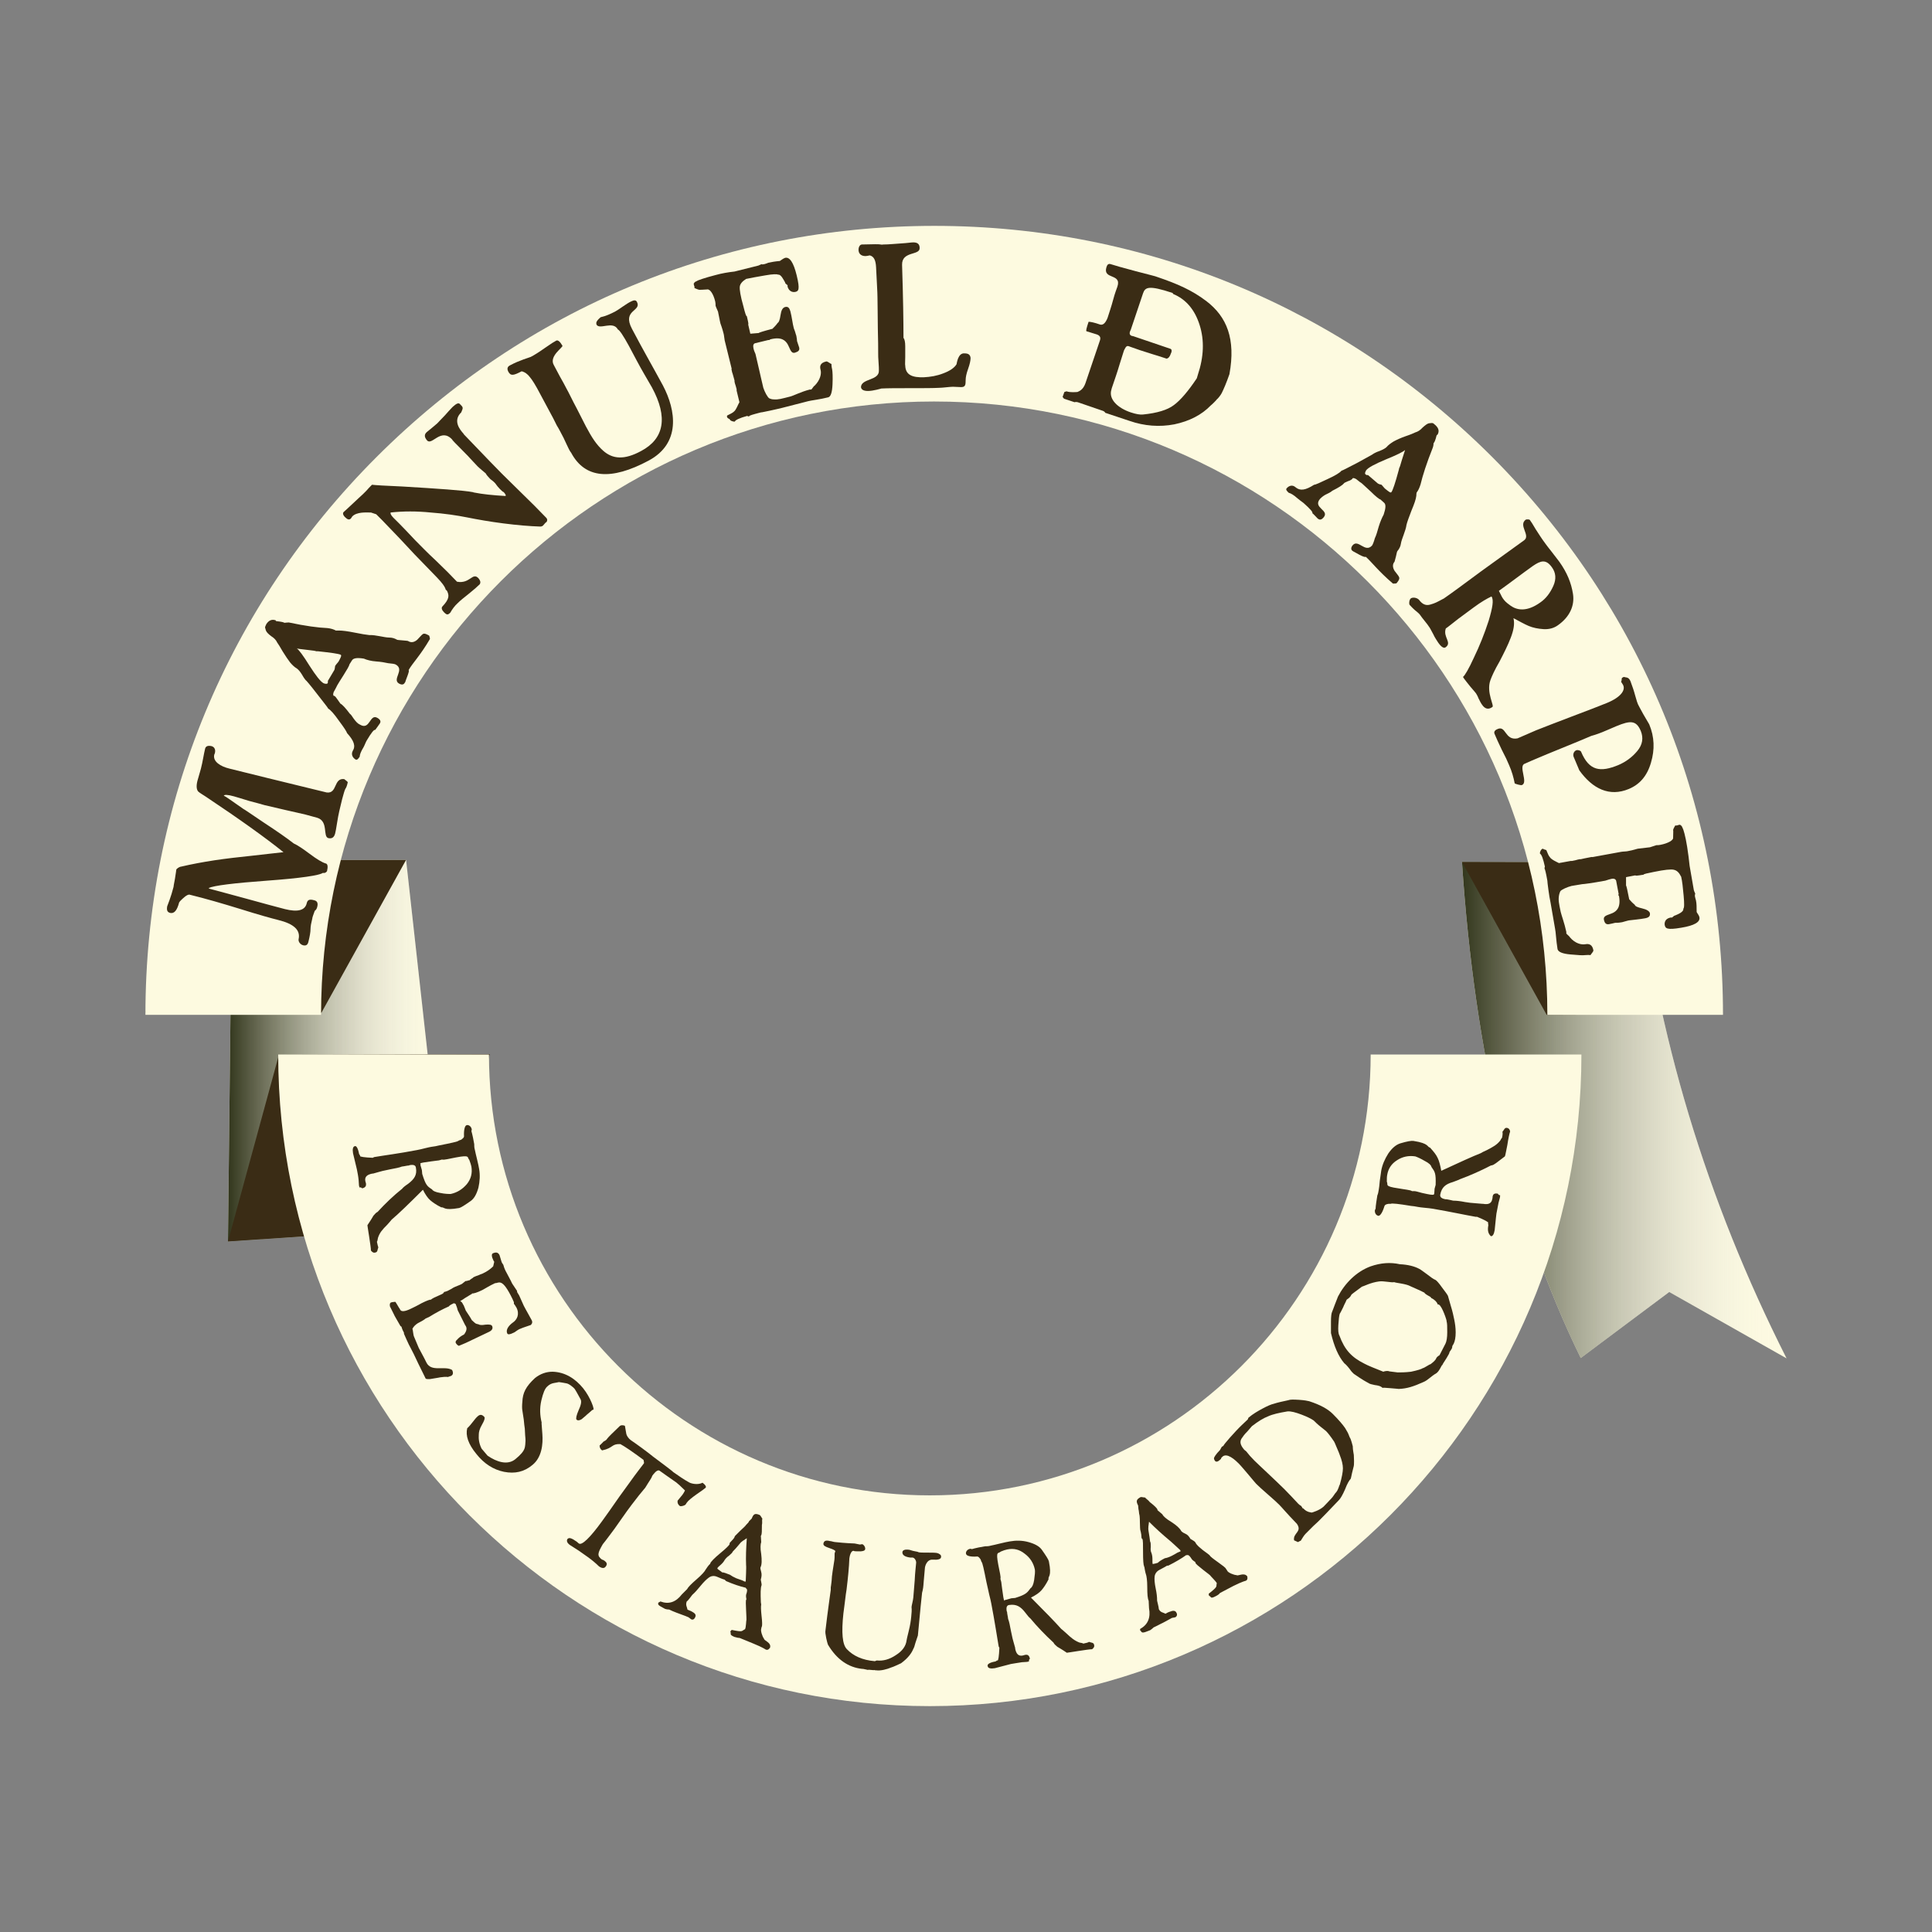 <?xml version="1.0" encoding="utf-8"?>
<!-- Generator: Adobe Illustrator 23.1.0, SVG Export Plug-In . SVG Version: 6.00 Build 0)  -->
<svg version="1.1" id="Layer_1" xmlns="http://www.w3.org/2000/svg" xmlns:xlink="http://www.w3.org/1999/xlink" x="0px" y="0px"
	 viewBox="0 0 550 550" style="enable-background:new 0 0 550 550;" xml:space="preserve">
<rect x="0" y="0" width="550" height="550" fill="#808080" stroke="none"/>
<style type="text/css">
	.st0{fill:#FDFAE0;}
	.st1{fill:url(#XMLID_4_);}
	.st2{fill:url(#XMLID_5_);}
	.st3{fill:#3A2C15;}
</style>
<g>
	<polygon id="XMLID_10240_" class="st0" points="64.9,353.4 127.2,349.3 115.6,244.8 66.1,244.9 	"/>
	<linearGradient id="XMLID_4_" gradientUnits="userSpaceOnUse" x1="64.903" y1="299.079" x2="127.17" y2="299.079">
		<stop  offset="0" style="stop-color:#32361C"/>
		<stop  offset="1" style="stop-color:#FFFFFF;stop-opacity:0"/>
	</linearGradient>
	<polygon id="XMLID_10238_" class="st1" points="64.9,353.4 127.2,349.3 115.6,244.8 66.1,244.9 	"/>
	<path id="XMLID_10237_" class="st0" d="M416.2,245.4c3.6,54.6,14.6,101.9,33.8,141.2l25.2-18.8l33.4,18.9
		c-22.9-45.3-37.1-92.4-42.6-141.3H416.2z"/>
	<linearGradient id="XMLID_5_" gradientUnits="userSpaceOnUse" x1="416.161" y1="316.01" x2="508.621" y2="316.01">
		<stop  offset="0" style="stop-color:#32361C"/>
		<stop  offset="1" style="stop-color:#FFFFFF;stop-opacity:0"/>
	</linearGradient>
	<path id="XMLID_10235_" class="st2" d="M416.2,245.4c3.6,54.6,14.6,101.9,33.8,141.2l25.2-18.8l33.4,18.9
		c-22.9-45.3-37.1-92.4-42.6-141.3H416.2z"/>
	<polygon id="XMLID_10234_" class="st3" points="139.4,300.1 127.2,349.3 64.9,353.4 79.4,300.3 	"/>
	<polygon id="XMLID_10233_" class="st3" points="115.6,244.8 91.5,288.3 41.4,288.1 66.1,244.9 	"/>
	<polygon id="XMLID_10232_" class="st3" points="416.2,245.4 440.3,288.9 490.4,288.7 465.7,245.5 	"/>
	<g id="XMLID_10230_">
		<path id="XMLID_10231_" class="st0" d="M490.5,288.9h-50c0-96.2-78.3-174.6-174.6-174.6S91.4,192.6,91.4,288.9h-50
			c0-60,23.4-116.4,65.8-158.8c42.4-42.4,98.8-65.8,158.8-65.8s116.4,23.4,158.8,65.8C467.1,172.5,490.5,228.9,490.5,288.9z"/>
	</g>
	<g id="XMLID_10228_">
		<path id="XMLID_10229_" class="st0" d="M264.7,485.7c-102.3,0-185.5-83.2-185.5-185.5h60c0,69.2,56.3,125.5,125.5,125.5
			s125.5-56.3,125.5-125.5h60C450.2,402.5,367,485.7,264.7,485.7z"/>
	</g>
	<g>
		<path class="st3" d="M102.2,328.4c0,0.2,0.3,0.5,0.3,0.5c0,0,0,0.1,0,0.2c0,0.2,1.2,0.4,3.6,0.5l0.4-0.2c2.9-0.5,7-1,12.2-2
			c0.6-0.1,1.4-0.3,2.6-0.6c1.2-0.3,2-0.4,2.7-0.5l0.9-0.2c3.5-0.7,5.5-1.1,5.7-1.4c0.1,0,0.4-0.2,0.6-0.2c0.6-0.4,0.9-0.7,0.9-1
			c0,0-0.2-3,0.8-3.2c0.4-0.1,1.2,0.2,1.4,1.2c0,0,0,0.2-0.1,0.5l0,0c0,0.1,0.3,0.8,0.8,3.7c0,0.5,0,1,0.2,1.7
			c0.1,0.5,0.3,1.4,0.6,2.6s0.5,2.2,0.6,2.8c0.3,1.7,0.2,3.5-0.2,5.3c-0.5,1.8-1.2,3.1-2.2,3.8c-1.7,1.2-2.8,1.9-3.3,2
			c-4.5,0.8-4.1-0.3-5.1-0.2c-1.4-0.7-2.4-1.4-3.1-2c-0.7-0.6-1.4-1.6-2.1-3c-4,4-7,6.9-8.9,8.5c-0.2,0.3-0.7,0.8-1.3,1.5
			c-1.4,1.4-2.1,2.2-2.6,3.7c-0.1,0.3-0.1,0.9-0.3,1.1c0.2,0.9,0.3,1.4,0.4,1.6c-0.3,0.7-0.1,1.4-1,1.5c-0.4,0.1-0.8-0.2-1.1-0.6
			c0-0.6-0.2-1.9-0.5-3.9c-0.3-2-0.5-3.1-0.5-3.3c0.9-1.3,1.4-2.2,1.7-2.7c0.5-0.5,0.6-0.8,1.2-1.1c2.2-2.4,4.5-4.6,7-6.6
			c0.2-0.3,0.8-0.8,1.7-1.4c1.7-1.3,2.6-2.5,2.2-4.6c-0.1-0.7-0.7-0.9-1.8-0.7l-0.2,0.1c-0.5,0-1.1,0.2-2,0.3
			c-0.7,0.3-1.8,0.5-3.4,0.8l-1.4,0.3c-0.7,0.1-2.6,0.7-3.4,0.9l-0.2,0c-1.6,0.3-2.2,1-2,2.1l0.1,0.4l0.1,0.3
			c-0.1,0,0.4,1.1-1.1,1.4c-0.7-0.7-0.7,0.3-0.9-0.8l-0.1-1.5c-0.1-1.1-0.3-2.1-0.5-3.1c0,0-0.4-1.6-1.1-4.6c-0.2-1.2,0-1.9,0.5-2
			C101.4,326.1,101.9,326.8,102.2,328.4z M119.7,331.7l0.4,1.4l0.1,1.1c1,3.2,1.4,3.5,2.8,4.4c0.2,0.4,1,0.8,2.3,1
			c1.4,0.3,2.4,0.3,3,0.3c1.9-0.4,3.4-1.4,4.6-2.8c1.2-1.5,1.6-3.1,1.3-5c-0.1-0.5-0.3-1.1-0.6-1.9c-0.7-0.7,0.4-1.5-3.8-0.7
			c-0.4,0.1-1.9,0.4-2.5,0.5c-0.6,0.1-1.1,0.2-1.5,0.1l-0.7,0.2c-0.3,0.1-1,0.1-2.2,0.3c-2.2,0.3-2.9,0.4-3.3,0.6
			C119.8,331.3,119.7,331.6,119.7,331.7z"/>
		<path class="st3" d="M111.6,370.7l0.9-0.1c0.1-0.1,1.1,1.8,1.3,2l0.1,0.2c0.3,0.7,1.4,0.6,3.2-0.3c1.9-0.9,2.7-1.4,2.9-1.5
			c1.6-0.8,2.5-1.1,2.7-1c0.1-0.2,0.4-0.3,0.9-0.6c0.4-0.2,1.6-0.7,2-0.9c0.5-0.2,0.8-0.5,0.8-0.7l0,0c0.1,0,0.5-0.1,1-0.3
			c1-0.5,1.5-0.8,1.6-0.9c0.5-0.3,2-0.8,2.5-1.1l1-0.8c0,0,0.4,0,0.9-0.2c0.1,0,0.1,0,0.2,0c0,0,0.6-0.5,1-0.7
			c0-0.1,0.2-0.2,0.4-0.3c0.2-0.1,0.7-0.3,1.3-0.5c0.6-0.3,1.1-0.4,1.2-0.5c1.1-0.5,2.1-1.2,2.9-2l0.3-1.3l0,0l-0.2-0.3
			c-0.6-1.2-0.6-1.9-0.2-2.1c0.9-0.4,1.5-0.3,1.9,0.5c0.2,0.5,0.5,1.8,0.7,2.2c0.1,0.1,0.2,0.3,0.4,0.6c0.2,0.8,0.5,1.5,0.9,2.2
			c0.3,0.6,1.2,2.2,1.6,3.1l1.2,1.8l0.2,0.3l0,0.3c0.1,0.2,0.3,0.5,0.6,1c0.2,0.5,0.7,1.5,1.3,2.9c0.3,0.6,0.7,1.3,1.2,2.2
			c0.5,0.9,0.9,1.6,1.1,2c0.3,0.7-0.1,1.1-0.3,1.3c-1.8,0.6-2.9,1-3.3,1.2c-0.6,0.3-1.4,1-1.6,1c-1,0.5-1.6,0.6-1.8,0.2
			c-0.5-1.1,0.5-2.3,1.6-3.1c1.2-0.8,2-2.4,1-4.3c-0.1-0.1-0.3-0.5-0.5-0.8l-0.2-0.2l0-0.3c0-0.2,0-0.3-0.1-0.4l-0.3-0.7
			c-3-6.2-3.8-4.5-5-4.5l-0.4,0.2c-0.7,0.3-2.4,1.3-3.1,1.7c-1.6,0.8-2.7,1.1-3,1l-0.1,0.2c-0.1,0-0.2,0-0.2,0.1
			c-0.3,0.1-0.8,0.5-1.7,1c-0.8,0.6-1.3,0.8-1.4,0.9c0.3,0.1,0.6,0.4,0.8,0.9l0.2,0.3c0.2,0.4,0.5,1.3,0.6,1.5
			c0.8,1.2,1.4,2.1,1.7,2.7c1.2,1.1,1,1,1.9,1.2c0.3,0.2,0.9,0.3,2,0.1c1.1-0.1,1.7,0,1.9,0.4c0.3,0.7,0,1.3-1.2,1.8l-6.3,3
			l-1.9,0.8c-0.2,0.1-0.8-0.4-1-0.9c0-0.1,0-0.3,0.1-0.5c0.3-0.2,0.7-1,2.3-1.8c0.7-0.9,0.9-1.7,0.5-2.4c-0.1-0.1-0.2-0.3-0.4-0.7
			l-1.9-3.8c-0.1-0.5-0.3-1.1-0.6-1.8c0,0-0.4-0.2-0.5-0.2l-0.8,0.4c-0.3,0.2-0.5,0.3-0.6,0.5l-1.3,0.6c-1,0.5-2,1-3,1.6
			c-1,0.6-1.6,1-1.8,1c-0.3,0.2-0.5,0.2-0.6,0.3c-0.2,0.2-0.8,0.6-1.8,1.1c-1,0.5-1.6,1.2-1.9,1.8c0.2,0.4,0.2,1.7,0.5,2.3
			c0.3,0.7,1,2.4,1.3,3.1c0.5,0.9,1,1.9,1.6,3l0.6,1.2c1.4,2.8,5.1,0.8,7.3,2.1c0.4,0.8,0.3,1.4-0.3,1.7c-0.2,0.1-0.7,0.2-0.9,0.3
			c-0.5-0.1-1.6,0-2.2,0.1l-0.5,0.1l-2.4,0.4l-0.6,0c-0.4,0-0.7-0.1-0.7-0.3c-1.5-3-2.8-5.7-3.3-6.8c-0.9-1.8-1.3-2.5-1.4-2.7
			c-0.3-0.6-1-2.2-1.4-3.1l0-0.3l-0.4-0.8c-0.2-0.5-0.3-0.8-0.3-0.9l-0.3-0.2c-1.2-2.1-1.8-3.1-1.8-3.2l-1.2-2.4
			c-0.1-0.6,0-1,0.3-1.1L111.6,370.7z"/>
		<path class="st3" d="M136.1,403.1c0.6-0.5,1.2-0.4,1.8,0.3c0.2,0.3,0,1-0.7,2.2c-0.7,1.2-0.9,2.1-0.9,2.8c-0.1,1.3,0.1,2.6,0.8,4
			l1.7,2c2.6,1.8,5.7,2.8,7.9,1c1.6-1.3,2.3-2.2,2.6-3c0.2-0.4,0.3-1.8,0.3-2.2c0-0.2,0-0.8-0.1-1.6l-0.1-1.9
			c-0.1-0.6-0.2-1.5-0.3-2.6l-0.4-2.6c-0.1-0.6-0.1-1.4,0-2.4c0.1-2.6,1-4.4,3.6-6.8c1.5-1.2,3.2-1.8,5-1.8c3.6,0.1,6.5,2,8.7,4.7
			c2.1,2.6,3.3,6.1,2.9,6.1l-0.3,0.1c-0.3,0.3-0.8,0.7-1.5,1.3c-0.6,0.6-1.2,1-1.5,1.3c-0.3,0.2-1.1,0.6-1.5,0.1
			c-0.2-0.3,0-1.2,0.6-2.6c0.7-1.5,0.9-2.5,0.6-3.1c-0.9-1.7-1.5-2.7-1.7-3c-0.3-0.4-1.6-1.5-2.4-1.6l-1.1-0.2
			c-0.7-0.1-1.1-0.2-1.2-0.1l-1.1,0.2c-0.7,0.1-1.4,0.4-2,1c-0.7,0.6-1.2,1.9-1.7,4c-0.5,2.2-0.4,4.2,0.1,6.3
			c-0.1,0.1,0.1,1.4,0.2,3.3c0.2,2.7-0.1,6.6-2.9,8.8c-2.3,1.9-4.9,2.5-8,1.9c-3-0.6-5.7-2.3-7.9-5.1c-2.3-2.8-3.1-5.2-2.6-7.3
			C134.4,405.3,135.1,403.9,136.1,403.1z"/>
		<path class="st3" d="M161.6,438.1c0.4-0.5,1.2-0.2,2.6,0.8c0.3,0.2,0.4,0.4,0.6,0.5c0.8,0.6,3.1-1.5,6.7-6.5
			c1-1.4,2.6-3.6,4.8-6.8c2.3-3.1,4-5.6,5.4-7.4l1.6-2.1c0.1-0.1,0-0.5-0.1-1c-3.1-2.3-5.3-3.8-6.6-4.5c-2.6-0.1-1.9,1.1-5.2,1.8
			c-0.4-0.3-0.7-0.7-0.7-1.3c-0.2,0,0.5-0.5,1.1-1.2c0.8-0.4,0.9-0.6,1.1-0.9c0.3-0.4,1.5-1.6,3.4-3.4c0.4-0.5,1.2-0.4,1.6-0.2
			c0.1,0.5,0.3,1.8,0.4,2.3c0.1,0.5,0.6,1.3,1.3,1.8c0.6,0.4,2.3,1.6,3.1,2.2c0.4,0.3,1.1,0.8,2,1.5c0.9,0.7,1.6,1.3,2.2,1.7
			c0.5,0.4,1.3,1,2.4,1.8c1,0.8,1.9,1.4,2.4,1.9c1.6,1.1,3,2.1,4.3,2.8c0.7,0.5,2.7,0.9,4,0.2c0.8,0.6,1.1,1.1,0.9,1.4
			c-0.2,0.2-1.1,0.9-2.6,1.9c-1.4,1-2.4,1.8-2.8,2.4c-0.1,0.2-0.3,0.4-0.3,0.5l-0.3,0.2c-0.4,0.2-1.1,0.4-1.4,0.2
			c-0.5-0.4-0.7-0.9-0.6-1.5c0.4-0.5,1.1-1.3,1.4-1.7c0.3-0.4,0.5-0.8,0.7-1.2c-1.2-1.2-2-1.9-2.5-2.3c-0.4-0.3-1.2-0.8-2.3-1.6
			c-1-0.7-1.8-1.3-2.4-1.7c-0.4-0.3-1,0-1.8,1l-0.3,0.4c-0.2,0.7-0.8,1.4-2,3.4c-1.1,1.3-2.4,2.9-3.9,4.9c-0.7,0.9-1.7,2.3-3.1,4.3
			c-1.3,1.9-2.4,3.4-3.1,4.3c-0.9,1.2-1.5,2-2,2.6c-1.5,2.6-1.7,3.3-0.2,4.4l0.1,0c0.2,0.1,0.5,0.2,0.8,0.5c0.5,0.4,0.6,0.9,0.1,1.5
			c-0.6,0.8-1.6,0.1-1.9-0.1c-0.9-0.9-2-1.8-3.1-2.6c-0.7-0.5-1.6-1.1-2.7-1.9c-1.1-0.7-2-1.3-2.5-1.6c-0.8-0.6-1-1.2-0.6-1.8
			C161.5,438.3,161.6,438.2,161.6,438.1z"/>
		<path class="st3" d="M188,455.9c2.4,0.9,4.4,0.2,6.1-2l1.5-1.5c0.3-0.6,1.2-1.5,2.7-2.8s2.3-2.2,2.6-2.8c0.1-0.2,1-1.5,1.3-1.6
			c0-0.1,0-0.1,0-0.2c0.2-0.4,1.1-1.4,2.8-2.8s2.6-2.3,2.7-2.6c0,0,0-0.2,0-0.3c0,0,0.2-0.3,0.7-0.8c0.5-0.5,0.7-0.8,0.8-1.2
			c0,0,0.5-0.5,1.5-1.5c1-0.9,1.6-1.5,1.7-1.7c0.5-0.5,0.8-0.8,0.8-1l0.8-0.8c0.5-1.3,0.9-1.6,2.3-1c0.2,0.1,0.7,1.1,0.8,1.1
			c-0.3-0.2,0,1-0.2,1.7c0,1.6,0,2.6-0.2,3l-0.1,0.1l0.1,1.8c-0.2,0.6-0.3,1.7,0,3.4c0.2,1.7,0.2,3-0.2,3.8c-0.1,0.1,0,0.6,0.2,1.3
			c0.2,0.7,0.1,1.4-0.1,2.1c-0.1,0.1,0.3,1.3,0.2,1.7c-0.3,0.7-0.3,2.3-0.2,4.8l0.1,0.7c-0.1,0.4-0.1,1.4,0.1,3.2
			c0.2,1.7,0.2,2.7,0.1,3c-0.1,0.1-0.2,0.7-0.2,0.7c-0.2,0.5,0.3,2.2,0.8,2.8c0,0.6,2.2,1.1,1.7,2.6c-0.1,0-0.4,0.8-1.2,0.5
			c0,0-0.8-0.6-3.5-1.7l-3.9-1.6c-0.3,0-0.8-0.1-1.5-0.3c-1.7-0.7-0.8-0.9-1.2-1.5c0.1-0.2,0.2-0.3,0.4-0.5c3.4,0.7,2.7,0.3,3.8-0.2
			c0.3-0.6,0.3-2.4,0.4-2.7c0-0.1,0-1-0.1-2.7c-0.1-1.7-0.1-2.7,0-3c0,0,0.1-0.1,0.1-0.1s-0.2-0.9-0.1-1.3c0.7-2-0.1-1.6-0.1-2
			c-1.7-0.4-3.5-1-5.6-1.9c-0.2-0.2-0.3-0.3-0.4-0.4c-0.1,0-1-0.3-2.1-0.8c-0.9-0.4-1.7-0.3-2.4,0.2c-0.7,0.5-1.5,1.3-2.4,2.4
			c-0.9,1.1-1.6,1.9-2.2,2.4c-0.1,0-1.2,1.7-1.7,2c-0.4,1.1,0.1,1.5,0.2,2.3c0.1,0.1,1,0.4,1.3,0.6c0.7,0.4,1.3,0.8,0.9,1.6
			c-0.2,0.5-0.6,0.8-1.1,0.6l-0.8-0.6c-1.1-0.5-2.7-1-3.4-1.3c-0.8-0.3-1.5-0.6-2.1-0.9c0,0-0.7,0-1.2-0.2c-2.1-1.1-2.1-1.2-1.8-1.9
			C187.5,456.3,187.7,456.1,188,455.9z M204.9,447.1c0.4,0.3,0.6,0.4,0.6,0.5c0.5,0,1.3,0.3,2.3,0.7c0.4,0.3,1.1,0.7,1.8,1
			c0.4,0.1,1.3,0.5,1.7,0.6c0.2,0.1,0.8,0.4,0.9,0.4l0.1-0.3c0,0,0.2-4.1,0.1-4.4c-0.1-2.3,0-4.9,0.2-7.7c-1.1,0.7-1.5,1-1.7,1.2
			c-0.3,0.3-1.1,1.4-2.3,2.6c-0.1,0.3-0.5,0.7-1.1,1.2c-0.6,0.4-1,0.9-1.2,1.2c-0.7,1.3-1.9,1.8-2.1,2.4
			C204.3,446.7,204.5,446.8,204.9,447.1z"/>
		<path class="st3" d="M245.5,475.1c-4-0.4-7.3-2.7-9.8-6.9c-0.1-0.3-0.3-0.9-0.5-1.9c-0.2-1-0.3-1.7-0.2-2.2
			c0.6-5.2,1.5-11.4,1.5-11.5c0-0.4,0-0.6,0-0.7c0.1-0.4,0.1-0.9,0.2-1.5c0.1-0.6,0.1-1.7,0.2-2.1c0.1-1,0.5-3.2,0.6-4
			c0.1-0.6,0.1-1.3,0.1-2.1c0.1-0.3,0.2-0.6,0.2-0.6c0-0.2-0.5-0.5-1.7-0.9c-1.2-0.4-1.7-0.7-1.7-1.2c0.1-0.7,0.5-1,1.3-0.9
			c0.2,0,0.5,0.1,0.5,0.1c0.4,0,1.2,0.3,1.6,0.3c2.7,0.3,5.3,0.4,5.5,0.4l1.5,0.3l0.6-0.1c0.4,0,1,0.8,0.9,1.4
			c-0.1,0.9-2.4,0.6-3,0.6c-0.2-0.1-0.3-0.1-0.3-0.1c-0.7-0.1-1.1,1.3-1.2,2.1c-0.1,2.6-0.4,5.6-0.8,8.9c-0.1,0.6-0.3,1.9-0.5,3.7
			c0,0.3-0.3,2.1-0.4,3.1c-0.6,5.5-0.3,8.9,1,10.2c1.8,1.9,4.4,3.1,7.9,3.4c0,0,0.2,0,0.3-0.1l0.3-0.1c1.8,0.2,3.6-0.3,5.4-1.5
			c1.9-1.2,2.9-2.6,3.1-4.3c0-0.1,0.2-1,0.6-2.6c0.4-1.6,0.6-2.9,0.7-4c0.1-1,0.2-2,0.1-2.8c0-0.4,0.4-1.7,0.5-2.7
			c0.1-1.1,0.2-2.7,0.4-4.9c0.1-2.2,0.3-3.8,0.4-4.9c0.1-0.5-0.3-1.5-1-1.6l-0.1,0c-0.1,0-0.4,0-0.6,0c-1.5-0.2-2.3-0.7-2.2-1.6
			c0.1-0.5,0.7-0.8,2-0.6l1,0.3c1,0.2,1.6,0.3,1.6,0.4c0.5,0.1,1.3,0.1,2.5,0.1c1.1,0,2.1,0,2.7,0.1c0.6,0.1,1.3,0.6,1.2,1l0,0.2
			c-0.1,0.6-0.9,0.8-2.4,0.7c-1.7-0.1-2.2,2-2.2,2.4c-0.3,2.9-0.4,5-0.5,5.6c-0.1,0.6-0.2,1.1-0.3,1.4l-0.4,3.8l-0.8,8.4l-0.7,2.1
			c-0.2,0.8-0.4,1.4-0.6,1.7c-0.4,1-1.3,2.5-3.5,4.1c-0.2,0.1-0.6,0.3-1.3,0.6c-0.7,0.3-1.1,0.5-1.5,0.6c-1.2,0.5-3,1-4.3,0.8
			c-0.2,0-0.4,0-0.5-0.1c0,0.2-1.8-0.2-1.8,0c-0.6-0.1-1.2-0.3-1.4-0.3L245.5,475.1z"/>
		<path class="st3" d="M283.3,473c0.2,0,0.5-0.3,0.5-0.3s0.1,0,0.2,0c0.2,0,0.4-1.2,0.5-3.6l-0.2-0.4c-0.5-2.9-1.1-7-2.1-12.2
			c-0.1-0.6-0.3-1.4-0.6-2.6c-0.3-1.2-0.4-2-0.6-2.7l-0.2-0.9c-0.7-3.5-1.1-5.5-1.4-5.7c0-0.1-0.2-0.4-0.2-0.6
			c-0.4-0.6-0.7-0.9-1-0.9c0,0-3,0.3-3.2-0.8c-0.1-0.4,0.2-1.2,1.2-1.4c0,0,0.2,0,0.5,0.1l0,0c0.1,0,0.7-0.3,3.7-0.8
			c0.5,0,1,0,1.7-0.2c0.5-0.1,1.4-0.3,2.6-0.6c1.2-0.3,2.2-0.5,2.8-0.6c1.7-0.3,3.5-0.3,5.3,0.2c1.8,0.5,3.1,1.2,3.8,2.2
			c1.2,1.7,1.9,2.8,2,3.3c0.9,4.5-0.3,4.1-0.1,5.1c-0.7,1.4-1.4,2.4-2,3.1c-0.6,0.7-1.6,1.4-3,2.1c4,4,6.9,7,8.6,8.9
			c0.3,0.2,0.8,0.7,1.5,1.3c1.4,1.3,2.2,2,3.7,2.6c0.3,0.1,0.9,0.1,1.1,0.3c0.9-0.2,1.4-0.3,1.6-0.5c0.7,0.3,1.4,0.1,1.5,1
			c0.1,0.4-0.2,0.8-0.6,1.1c-0.6,0-1.9,0.2-3.9,0.5c-2,0.3-3.1,0.5-3.3,0.5c-1.3-0.9-2.2-1.4-2.7-1.7c-0.5-0.5-0.8-0.6-1.1-1.2
			c-2.4-2.2-4.6-4.5-6.6-6.9c-0.3-0.2-0.8-0.8-1.4-1.6c-1.3-1.7-2.5-2.5-4.6-2.2c-0.7,0.1-0.9,0.7-0.7,1.8l0.1,0.2
			c0,0.5,0.2,1.1,0.3,2c0.3,0.7,0.5,1.8,0.8,3.4l0.3,1.4c0.1,0.7,0.7,2.6,0.9,3.4l0,0.2c0.3,1.6,1,2.2,2.1,2l0.4-0.1l0.3-0.1
			c0,0.1,1.1-0.5,1.4,1.1c-0.7,0.7,0.3,0.7-0.8,0.9l-1.5,0.1c-1.1,0.2-2.1,0.3-3.1,0.5c0,0-1.6,0.4-4.6,1.2c-1.2,0.2-1.9,0-2-0.5
			C280.9,473.8,281.7,473.3,283.3,473z M286.5,455.4l1.4-0.4l1.1-0.1c3.2-1,3.4-1.5,4.4-2.8c0.4-0.2,0.8-1,1-2.3
			c0.2-1.4,0.3-2.4,0.2-3c-0.4-1.9-1.4-3.4-2.9-4.5c-1.5-1.2-3.1-1.6-5-1.2c-0.5,0.1-1.1,0.3-1.8,0.6c-0.7,0.7-1.5-0.4-0.7,3.8
			c0.1,0.4,0.4,1.9,0.5,2.5c0.1,0.6,0.2,1.1,0.1,1.5l0.2,0.7c0.1,0.3,0.1,1,0.3,2.2c0.3,2.2,0.4,2.9,0.6,3.3
			C286,455.4,286.3,455.5,286.5,455.4z"/>
		<path class="st3" d="M324.6,463.7c2.2-1.2,3-3.2,2.5-5.9l-0.1-2.1c-0.3-0.6-0.4-1.9-0.4-3.9c0-1.9-0.2-3.2-0.4-3.7
			c-0.1-0.2-0.4-1.7-0.4-2c-0.1,0-0.1-0.1-0.1-0.2c-0.2-0.4-0.3-1.7-0.3-4c0-2.2,0-3.5-0.2-3.8c0,0-0.2-0.1-0.2-0.2
			c0,0-0.1-0.4-0.1-1c-0.1-0.6-0.2-1.1-0.3-1.4c0,0-0.1-0.8-0.1-2.1c0-1.4-0.1-2.2-0.2-2.4c-0.1-0.7-0.1-1.1-0.2-1.3l-0.1-1.1
			c-0.6-1.2-0.6-1.7,0.7-2.4c0.2-0.1,1.3,0.2,1.4,0.1c-0.3,0.1,0.7,0.6,1.2,1.3c1.3,1,2,1.7,2.2,2.1l0,0.2l1.4,1.2
			c0.3,0.6,1.1,1.3,2.6,2.2c1.4,0.9,2.4,1.8,2.8,2.6c0.1,0.1,0.4,0.4,1.1,0.7c0.7,0.3,1.1,0.8,1.5,1.5c0.1,0.1,1.2,0.6,1.4,1
			c0.3,0.7,1.5,1.8,3.5,3.2l0.5,0.4c0.2,0.4,1,1,2.4,2c1.4,1,2.2,1.6,2.3,1.9c0.1,0.1,0.4,0.6,0.4,0.6c0.2,0.5,1.9,1.2,2.6,1.2
			c0.4,0.4,2.2-0.9,3.1,0.4c-0.1,0,0.3,0.8-0.4,1.2c0,0-1,0.2-3.6,1.5l-3.8,2c-0.2,0.3-0.6,0.6-1.2,0.9c-1.7,0.9-1.2,0.1-1.9-0.1
			c-0.1-0.2-0.1-0.4-0.1-0.6c2.8-2.2,2-1.9,2.3-3c-0.3-0.6-1.6-1.8-1.8-2.1c0-0.1-0.8-0.7-2.1-1.7c-1.4-1.1-2.1-1.7-2.2-2
			c0,0,0-0.1,0-0.2c0,0-0.8-0.5-1-0.8c-1.1-1.8-1.3-1-1.6-1.2c-1.4,1-3.1,2-5.1,3c-0.3,0-0.4,0-0.5,0.1s-0.9,0.5-2,1.1
			c-0.8,0.4-1.3,1.1-1.4,1.9c-0.1,0.8,0,1.9,0.3,3.4c0.3,1.4,0.4,2.5,0.4,3.3c-0.1,0,0.5,2,0.5,2.6c0.5,1,1.2,0.9,1.9,1.3
			c0.1-0.1,0.9-0.5,1.3-0.6c0.7-0.3,1.5-0.4,1.8,0.3c0.3,0.5,0.2,1-0.3,1.3l-1,0.2c-1.1,0.6-2.5,1.4-3.2,1.7c-0.7,0.4-1.4,0.7-2,1
			c0,0-0.5,0.5-1,0.8c-2.2,0.9-2.3,0.8-2.7,0.1C324.6,464.3,324.5,464.1,324.6,463.7z M328.9,445.1c0.4-0.1,0.7-0.2,0.7-0.2
			c0.4-0.4,1-0.8,2-1.3c0.6-0.1,1.2-0.3,2-0.7c0.4-0.2,1.3-0.7,1.6-0.9c0.2-0.1,0.8-0.3,0.9-0.4l-0.1-0.3c0,0-3-2.8-3.2-2.9
			c-1.8-1.5-3.7-3.2-5.7-5.2c-0.2,1.3-0.2,1.7-0.2,2.1c0,0.4,0.3,1.7,0.5,3.5c0.2,0.3,0.2,0.8,0.2,1.6c-0.1,0.8,0,1.3,0.2,1.7
			c0.5,1.4,0.1,2.7,0.4,3.2C328.2,445.2,328.5,445.2,328.9,445.1z"/>
		<path class="st3" d="M368.4,438.5c-0.4-2.1,2.4-2.4,0.8-4.7c-2.9-3-4.3-4.7-5-5.4c-0.7-0.7-1.8-1.7-3.3-3c-1.5-1.3-2.6-2.3-3.3-3
			c-0.3-0.3-1-1.2-2.2-2.6c-1.2-1.4-2.1-2.5-2.8-3.2c-2.2-2.2-3.8-2.8-4.7-1.8l-0.2,0.2c0,0-0.1,0.1-0.1,0.3c-0.8,0.8-1.3,1-1.7,0.6
			c-0.1-0.1-0.2-0.3-0.3-0.6l0-0.2c0-0.2,0.5-1.1,1.7-2.3c0.2-0.4,0.4-0.7,0.5-0.9c0.1-0.1,0.3-0.2,0.5-0.3c-0.3,0,3.4-4.2,5.2-5.9
			c0.7-0.7,1.3-1.2,1.7-1.6l0.2-0.5c1.3-1.1,2.7-1.9,4-2.6c1.3-0.7,2.4-1.2,3.3-1.4c0.9-0.3,2.2-0.6,4.1-1c0.4-0.2,1.4-0.2,3-0.1
			s2.5,0.3,2.9,0.4c3.1,1,5.3,2.2,6.7,3.6c1.7,1.7,2.8,3,3.5,4l0.7,1.2c0.3,0.5,0.6,1.5,0.7,1.6c0.1,0.1,0.3,0.6,0.5,1.3
			c0.2,0.7,0.3,1.1,0.3,1.1c0,1.1,0.3,2.3,0.3,2.5c0,0.7,0.2,2.7-0.1,3.5l-0.2,0.8c-0.3,1.1-0.5,2.4-0.6,2.5c-0.4,0.4-1,1.4-1.6,3
			c-0.7,1.6-1.3,2.6-1.7,3c-1.3,1.3-2.6,2.8-5.6,5.8c-0.2,0.2-0.8,0.8-1.7,1.6l-2.3,2.3c-0.5,0.5-1.2,1.8-1.3,1.9
			c0,0-0.7,0.3-0.8,0.4L368.4,438.5z M371,429.4c0.7,0.7,1,0.8,1.5,1c0.1,0,0.7,0.2,0.9,0.2c0.1,0,2.2-0.6,3.4-1.7
			c0.9-0.9,1.6-1.7,1.8-1.9l0.3-0.3c0.7-0.7,1.2-1.7,1.4-1.8c0.8-0.9,0.9-2.1,1.1-2.2c0.6-2.1,0.9-3.7,0.9-4.7c0-1-0.3-2.3-0.9-3.8
			l-0.3-0.8c-0.5-1.1-1.1-2.7-1.3-3c-1-1.5-1.8-2.5-2.3-3c-0.1-0.1-0.6-0.5-1.5-1.2c-0.9-0.7-1.5-1.3-2-1.8
			c-0.7-0.5-1.9-1.1-3.5-1.7c-1.6-0.6-3-1-4-0.9c-2.4,0.4-4.2,0.8-5.5,1.4c-1.3,0.5-2.8,1.4-4.6,2.8l-1.3,1.5c-1,1-1.2,1.4-1.7,2.1
			c-0.5,0.9-0.3,1.8,0.8,3.1l0.6,0.5c0.6,0.8,1.4,1.7,2.3,2.6c0.6,0.6,1.9,1.8,3.8,3.6c1.9,1.8,3.5,3.3,4.8,4.6
			c1.2,1.2,2.5,2.6,3.9,4.1c0.4,0.4,0.6,0.5,0.7,0.5c0.2,0.2,0.4,0.5,0.5,0.7C370.5,429.3,371,429.4,371,429.4z"/>
		<path class="st3" d="M393.2,394.8c-0.3-0.2-0.9-0.4-1.8-0.5c-0.9-0.2-1.4-0.3-1.7-0.5c-2.1-1.1-3.8-2.4-4.3-2.7
			c-0.1-0.1-0.6-0.5-1.2-1.4c-0.7-0.9-1.2-1.4-1.5-1.6c-1.7-2-2.9-4.8-3.8-8.6c0-1,0-2.6,0-3.3c0-1.2,0.1-2.3,0.3-2.7
			c0.2-0.4,0.4-1.1,0.8-2.1s0.7-1.8,0.9-2.3c1.9-3.7,5.2-7.1,9.3-8.6c2.9-1,5.6-1.2,8.3-0.6c2.3,0.1,4.2,0.6,5.5,1.3
			c0.6,0.3,1.3,0.9,2.3,1.6c0.9,0.7,1.7,1.3,2.4,1.6c0.2,0.1,0.9,0.8,1.8,2.1c1,1.3,1.5,2,1.7,2.4l0.8,2.8c0.5,1.6,0.8,3,1,4
			c0.2,1,0.4,2.2,0.4,3.6c0,1.4-0.2,2.5-0.6,3.3l-0.2,0.3c-0.2,0.3-0.2,0.6-0.2,0.7l-0.1,0.3c-0.3,0.5-0.5,0.8-0.6,0.9l-0.2,0.6
			c-0.9,1.7-1.8,2.8-1.9,3.2c-0.2-0.1-0.8,1.8-1.8,2.4c-1.3,0.7-2.3,1.9-3.5,2.4c-2.9,1.3-4.7,1.9-7.1,2c-0.1,0-0.8-0.1-2.2-0.2
			c-1.4-0.1-2.2-0.2-2.4-0.1L393.2,394.8z M395.5,390.4l2.4,0.3c0.8,0,2.2,0,3.8-0.2c1.9-0.4,3.1-0.8,3.3-1c0.4,0,2.2-1.3,2.2-1.1
			c0.9-0.7,1.5-1.2,1.7-1.8c0.1-0.2,0.4-0.5,0.9-0.8l1.7-3.3c0.3-0.6,0.5-1.7,0.5-3.2c0-1.6,0-2.6-0.2-3.2c0.2,0.1-1.3-4.4-2.2-4.7
			c-0.1-0.1-0.2-0.1-0.3,0l-0.1-0.3c-0.2-0.4-0.7-1.1-1.8-1.6c0.1,0,0-0.1-0.2-0.3c-0.1-0.1-0.4-0.2-0.7-0.4c-0.7-0.4-1-0.7-1-0.8
			c-1.3-0.7-3.3-1.5-3.9-1.8l-0.2-0.1c-0.6-0.3-1.4-0.5-2.5-0.7c-1.2-0.2-1.8-0.3-2-0.4c-0.8,0.2-3-0.4-4.3-0.2
			c-2.4,0.3-4.4,1.4-4.9,1.5c-2,1.5-3,2.2-3,2.3c-0.4,0.9-1,1.1-1.2,1.3c-0.1,0-0.2,0.2-0.4,0.7c-0.1,0.3-0.4,0.7-0.7,1.5l-0.7,1.4
			l-0.3,0.5c-0.2,0.6-0.3,1.7-0.4,3.2c-0.1,1.5,0,2.5,0.3,3c1.5,4.1,3.5,6.2,7.1,8c1.1,0.6,2.9,1.3,5.4,2.3
			C394.2,390.3,395.2,390.2,395.5,390.4z"/>
		<path class="st3" d="M423.7,348.8c0-0.2-0.1-0.6-0.1-0.6c0,0,0-0.1,0.1-0.1c0-0.2-1-0.8-3.2-1.7l-0.4,0c-2.9-0.5-7-1.4-12.2-2.3
			c-0.6-0.1-1.5-0.2-2.6-0.3c-1.2-0.1-2.1-0.3-2.7-0.4l-0.9-0.1c-3.6-0.6-5.5-0.8-5.8-0.6c-0.1,0-0.5,0-0.6,0
			c-0.7,0.1-1.1,0.3-1.2,0.7c0,0-0.8,2.9-1.8,2.7c-0.4-0.1-1-0.6-0.9-1.6c0,0,0.1-0.2,0.2-0.4l0,0c0-0.1,0-0.8,0.5-3.8
			c0.2-0.4,0.3-1,0.4-1.6c0.1-0.5,0.2-1.4,0.3-2.6c0.2-1.2,0.3-2.2,0.4-2.8c0.3-1.7,1-3.3,2-4.9c1.1-1.6,2.2-2.5,3.4-2.9
			c2-0.6,3.2-0.8,3.8-0.7c4.5,0.7,3.8,1.7,4.7,1.9c1.1,1.2,1.8,2.1,2.2,3c0.4,0.8,0.7,2,1,3.6c5.2-2.4,8.9-4.1,11.2-5
			c0.3-0.2,0.9-0.5,1.8-0.9c1.7-0.9,2.7-1.4,3.7-2.6c0.2-0.2,0.4-0.8,0.6-0.9c0.2-0.9,0.2-1.5,0.1-1.7c0.5-0.5,0.6-1.3,1.4-1.1
			c0.4,0.1,0.7,0.4,0.8,1c-0.2,0.6-0.5,1.9-0.8,3.9c-0.4,2-0.6,3.1-0.7,3.2c-1.2,0.9-2.1,1.6-2.5,1.9c-0.6,0.4-0.8,0.6-1.5,0.7
			c-2.9,1.5-5.8,2.8-8.8,3.9c-0.3,0.2-1,0.4-2,0.8c-2.1,0.6-3.2,1.5-3.6,3.6c-0.1,0.7,0.4,1.1,1.5,1.3l0.3,0
			c0.5,0.1,1.1,0.2,1.9,0.4c0.8,0,1.9,0.1,3.4,0.4l1.4,0.2c0.7,0.1,2.7,0.2,3.5,0.3l0.2,0c1.6,0.3,2.4-0.2,2.6-1.3l0.1-0.4l0-0.3
			c0.1,0-0.1-1.2,1.5-0.9c0.5,0.9,0.8-0.1,0.6,1.1l-0.4,1.5c-0.2,1.1-0.4,2.1-0.6,3.1c0,0-0.2,1.6-0.5,4.7c-0.2,1.2-0.6,1.8-1.1,1.7
			C423.7,351.2,423.4,350.4,423.7,348.8z M408.3,339.8l0.1-1.4l0.3-1.1c0.1-3.3-0.2-3.7-1.2-5.1c-0.1-0.5-0.7-1.1-1.9-1.7
			c-1.2-0.7-2.1-1.1-2.7-1.3c-1.9-0.3-3.7,0.1-5.2,1.1c-1.6,1-2.5,2.4-2.8,4.2c-0.1,0.5-0.1,1.2-0.1,1.9c0.5,0.9-0.9,1.3,3.3,1.9
			c0.4,0.1,2,0.3,2.5,0.4c0.6,0.1,1.1,0.2,1.4,0.4l0.7,0c0.3,0,1,0.2,2.1,0.5c2.2,0.5,2.9,0.6,3.3,0.5
			C408.1,340.2,408.3,339.9,408.3,339.8z"/>
	</g>
	<g id="XMLID_10201_">
		<path id="XMLID_10226_" class="st3" d="M59.6,253c2.2,0.6,5.7,1.5,10.4,2.8c4.7,1.3,8.4,2.3,11.1,3c3.6,0.9,5.7,0.4,6.2-1.6
			c0.2-0.8,0.5-1.4,2.2-0.9c0.8,0.2,1.1,0.8,0.8,1.9c-0.1,0.5-0.4,0.9-0.7,1.1c-0.4,1.1-0.7,1.9-0.7,2.2c-0.3,1.2-0.5,2.2-0.5,3
			s-0.2,2-0.6,3.6c-0.2,0.9-0.7,1.2-1.5,1c-0.8-0.2-1.4-1-1.3-1.7c0.6-2.6-1.3-4.4-5.8-5.5c-2-0.5-5.6-1.5-10.7-3.1
			c-5.2-1.6-10-3-14.5-4.1c-0.7-0.2-2,1.1-2.7,1.8l-0.3,0.4c-0.6,2.3-1.4,3.2-2.5,3c-0.9-0.2-1.1-0.8-0.9-1.9
			c0.1-0.3,1.1-2.7,1.8-5.5c0-0.1,0.1-0.8,0.4-2.3c0.2-1.5,0.4-2.4,0.4-2.7l0.2-0.2c0.3-0.3,0.9-0.6,1.2-0.6c3-0.7,6.2-1.3,9.5-1.8
			c3.3-0.5,6.9-0.9,10.7-1.3c3.8-0.4,6.8-0.8,8.9-1c-5.1-4.1-12.5-9.4-22.1-15.8c-0.9-0.6-1.8-1.1-2.2-1.5c-0.4-0.5-0.6-1.4-0.2-3
			c0.6-2,0.9-3.2,1-3.5c0.5-1.9,0.8-4.1,1.2-5.7c0.2-0.7,0.8-0.9,1.8-0.7c1.4,0.4,1.1,1.9,0.8,2.4c-0.5,2,1.8,3.4,4.3,4
			c1.3,0.3,4.8,1.2,10.5,2.6c5.7,1.4,11.4,2.8,17.2,4.2c3.1,0.4,1.9-4.2,5-3.8c0.7,0.5,1,0.8,1,0.9c-0.2,0.9-0.4,1.5-0.7,1.9
			c-0.2,0.4-0.5,1.4-0.9,2.9c-0.6,2.4-1.1,4.5-1.4,6.5c-0.3,1.9-0.5,3-0.6,3.3c-0.3,1.1-0.9,1.5-1.9,1.3c-1.7-0.4,0.1-4.8-3.2-5.8
			c-0.7-0.2-1.8-0.5-3.3-0.9c-1.2-0.3-3.1-0.7-5.7-1.3c-2.6-0.6-4.7-1.1-6-1.4c-1-0.3-2.5-0.7-4.4-1.2c-1.9-0.6-3.3-1-4.3-1.3
			c-1.8-0.5-2.7-0.5-2.9-0.2c0.5,0.2,2.3,1.5,5.6,3.8c0.1,0,2,1.3,5.7,3.8c3.8,2.5,6.7,4.5,8.6,6c1.1,0.5,2.6,1.5,4.6,3
			c2,1.5,3.5,2.4,4.5,2.7c0.6,0.1,0.7,0.9,0.4,2.2c-0.3,0.4-0.6,0.6-1.2,0.5c-1,0.7-6.2,1.5-15.8,2.2c-9.6,0.7-15.2,1.4-16.7,2.1
			L59.6,253z"/>
		<path id="XMLID_10223_" class="st3" d="M115.4,194.1l-0.2,0.3c-0.2,0.4-0.7,0.7-1.6,0.2c-2.1-1.2,1.7-3.9-0.9-5.4
			c-0.3-0.2-1.1-0.3-2.2-0.4c-0.9-0.2-2-0.4-3.4-0.5c-1.4-0.1-2.6-0.4-3.5-0.8c-1.8-0.3-3-0.2-3.4,0.5l-0.7,1.1
			c-0.1,0.5-0.7,1.5-1.7,3.1c-1,1.6-1.6,2.5-1.8,2.9c-0.1,0.2-0.3,0.6-0.4,0.8l-0.6,1.1c-0.2,0.5-0.2,0.9,0,1.1l0.1,0
			c0.1,0,0.1,0,0.1,0c0.3,0.2,0.6,0.6,1,1.2c0.4,0.6,0.7,1,0.7,1c0.6,0.3,1.5,1.3,2.7,2.9c0.2,0.1,0.6,0.6,1.1,1.4
			c0.6,0.8,1.1,1.4,1.8,1.7c2.9,1.7,2.7-3.3,5-1.9c0.8,0.5,1,1,0.6,1.6c-0.4,0.6-1,1.4-1.3,1.8c-0.3-0.2-1.1,0.8-2.4,3
			c-0.2,0.3-0.5,1.1-0.7,1.5l-0.2,0.4c-0.8,1.3-1.1,2.2-1.1,2.7c-0.5,0.8-0.8,1-1.2,0.8c-0.8-0.5-1.3-1.4-0.8-2.4
			c0.9-1.4,0.4-2.9-1.6-5.1c-0.1-0.4-0.8-1.5-2.3-3.5c-1.4-2-2.4-3.1-3.1-3.5c0-0.2-1.1-1.5-3.1-4.1c-2-2.6-3.2-4-3.3-4
			c-0.1-0.1-0.5-0.6-1-1.5c-0.6-1-1.1-1.5-1.5-1.8c-0.7-0.4-1.3-1-1.9-1.7c-0.6-0.8-1.3-1.8-2.1-3.1c-0.8-1.4-1.3-2.2-1.6-2.6
			c-0.3-0.7-0.9-1.3-1.7-1.8c-0.8-0.6-1.3-1.1-1.5-1.6c-0.2-0.6-0.3-1-0.2-1.1c0.1-0.2,0.1-0.3,0.3-0.7c0.7-1.1,1.6-1.5,2.7-1.1
			c0,0.1,0,0.2,0.1,0.2c0.2,0.1,1.6,0.1,2.4,0.5c0.2,0,0.6-0.1,1.2-0.1c4.7,1,8.4,1.5,11,1.6c1,0.1,1.9,0.4,2.4,0.7
			c0.1,0,0.4,0,0.9,0c1,0,2.5,0.2,4.5,0.6c1.9,0.4,3.3,0.6,4.2,0.7c1.7-0.1,4.2,0.7,5.6,0.7c0.8,0,1.5,0.2,2.2,0.6
			c0.1,0.1,0.6,0.1,1.6,0.2c0.9,0.1,1.5,0.1,1.6,0.2c0.8,0.5,1.7,0.4,2.6-0.4c1.7-1.7,1.5-2.2,3.3-1.2l0.1,0.1
			c0.1,0.2,0.2,0.8,0.2,0.9c-2.8,4.8-5,6.9-6.1,8.9C116.8,190.7,115.4,193.8,115.4,194.1z M93.2,194.6c0.2-0.4,0.2-0.6,0.1-0.7
			l1.9-3.2c0.1-0.2,0.2-1.1,0.2-1.1c0.2-0.4,0.9-1.1,1-1.3c0.6-1.1,0.9-1.7,0.6-1.9c-0.6-0.3-2.8-0.6-6.5-1c-0.3,0-0.5,0-0.5,0
			c-0.1-0.1-0.9-0.2-2.6-0.4s-2.6-0.3-2.9-0.4c0.6,0.4,1.8,2,3.6,4.9c1.8,2.8,3.1,4.5,4,5C92.6,194.7,92.9,194.7,93.2,194.6z"/>
		<path id="XMLID_10221_" class="st3" d="M112,147.4c0.2,0.2,2,1.9,6.2,6.4c1.5,1.5,3.4,3.5,5.9,5.8c2.5,2.4,4.5,4.4,6,6
			c3.7,0.7,4.4-2.8,6.1-1c0.5,0.6,0.7,1.1,0.4,1.7c-0.6,0.6-1.6,1.5-3.1,2.7c-1.4,1.1-2.5,2-3.1,2.6c-1,0.9-1.7,1.9-2.2,2.8
			c-0.7,0.7-1,0.7-1.8-0.1c-0.6-0.6-0.8-1.2-0.5-1.6c2.2-2.3,1.9-3.3,1.4-4.4l-0.2-0.3c-0.5,0,0.4-0.4-2.7-3.6l-6.4-6.6l-4.3-4.6
			c-1.3-1.3-3.6-3.8-4.9-5.1l-1.7-1.7c-0.5-0.2-1.3-0.4-1.5-0.5l-0.4,0c-1,0-3.6-0.2-4.9,1.1l-0.4,0.6c-0.5,0.5-1,0.3-1.7-0.4
			c-0.6-0.6-0.7-1.2-0.3-1.5c0.6-0.5,1.4-1.3,2.6-2.4s2.1-2,2.8-2.6c0,0,0.4-0.4,1-1c0.6-0.7,1-1.1,1.3-1.4l0.3-0.3
			c0.8,0.1,3.7,0.3,8.7,0.5c10,0.6,17.4,1.1,20,1.6l0.3,0.1c2.5,0.5,5.5,0.8,9,1c0.2-0.2,0-0.5-0.5-1.1c-0.3-0.1-0.6-0.4-1.1-0.9
			c-1-1-1.2-1.6-1.6-1.9c-0.5-0.5-0.9-0.7-1.2-1c-0.4-0.4-1.1-1.2-1.2-1.5l-0.1-0.1c-0.2-0.2-1.5-1.2-2.3-2
			c-1.8-1.9-2.6-2.8-2.7-2.9c-2-2.1-3.8-3.8-4.2-4.3c-0.1-0.1-0.2-0.2-0.3-0.4c-3.2-3.4-5.7,1.8-7.1,0.3c-0.8-0.9-0.9-1.7-0.1-2.4
			c1.4-1.1,2.4-2,3-2.5c0.5-0.5,1.1-1.2,2.1-2.2c0.9-1,1.6-1.8,2.1-2.3l0.2-0.2c1-0.9,1.6-1.2,2-0.8c1,1,1,1,0.4,2.4
			c-2.5,2.4-0.3,5,0.6,6l0.2,0.3l7.4,7.7c1.8,1.9,4.5,4.6,8,8c3.5,3.4,6.2,6.1,8,8c0.3,0.3,0.4,0.7,0.1,1.2c0,0-0.2,0.1-0.3,0.2
			c-0.1,0.1-0.5,0.6-0.7,0.8c-0.2,0.2-0.5,0.3-0.8,0.3c-3.1-0.1-6.6-0.4-10.5-0.9c-3.9-0.5-7.3-1.1-10.3-1.7
			c-3-0.6-6.4-1.1-10.4-1.4c-3.9-0.4-7.8-0.4-11.4,0C111.1,146.1,111.2,146.6,112,147.4z"/>
		<path id="XMLID_10219_" class="st3" d="M161.3,126.5c-0.5-1-0.8-1.8-1.1-2.3c-0.5-0.9-1-2-1.7-3.1l-1-2l-3.7-6.9
			c-1.3-2.5-2.3-4.1-3-4.9c-0.6-0.8-1.4-1.4-2.3-1.6c-2.3,1.2-3.1,1.4-3.8,0.1c-0.4-0.8-0.3-1.4,0.5-1.8c2.8-1.5,5.5-2.2,5.9-2.4
			c1-0.5,2.4-1.4,4.1-2.6c1.7-1.2,2.7-1.8,3.1-2c0.5-0.3,1.1,0.2,1.8,1.4c0.4,0.4-4,3-2.4,5.6l1.7,3.2c0.8,1.4,1.4,2.5,1.8,3.3
			c0.8,1.4,1.7,3.4,3,5.8c1.2,2.4,2.1,4.1,2.6,5.1c1.7,3.2,3,5.2,4.9,6.9c2.7,2.4,6,2.7,10.8,0.1c6.6-3.5,7.7-9.6,3.1-18.1
			c-0.1-0.2-0.8-1.4-2.2-3.8s-2.8-5.1-4.4-8.1c-1.6-2.9-2.6-4.4-3.1-4.6c-1.4-2.6-5.2,0.2-6.1-1.4c0.1-0.2-0.6-0.6,1.2-2.1
			c0.2-0.1,1.2-0.1,4.1-1.6c1.3-0.7,3.1-2.2,4.6-2.9c0.8-0.4,1.3-0.4,1.6,0.1c1.5,2.8-4.3,2.2-1.4,7.7c1.7,3.2,3.2,6,4.5,8.3
			c1.3,2.3,2.7,4.9,4.3,7.8c3.8,7.2,5.1,16.5-4,21.4c-10.8,5.8-18.2,5.1-22.1-2.2C162.1,128.3,161.8,127.5,161.3,126.5z"/>
		<path id="XMLID_10217_" class="st3" d="M207,118.3c1-0.5,1.6-0.8,1.9-1.1c0.7-0.5,1.2-2.1,1.6-2.7l-0.8-3.3l0-0.4
			c-0.1-0.5-0.4-1.4-0.5-1.7l-0.1-0.5l0-0.3c-0.1-0.3-0.5-1.9-0.7-2.4l-0.1-0.5c-0.1-0.2-0.1-0.3,0-0.4l-2-8.1
			c-0.1-0.5-0.2-1.6-0.3-1.9c-0.4-1.6-0.8-2.6-0.9-2.9c-0.2-0.7-0.5-2.6-0.7-3.4c-0.5-1.1-0.7-1.6-0.7-1.7l0-0.2c0-0.2,0-0.6-0.1-1
			c-0.5-2.1-1.5-3.6-2.3-3.4c-1.3,0.1-2,0.1-2.2,0.1c-0.2,0-1-0.3-1.4-0.5c0-0.1,0-0.4,0-0.4c-0.1-0.2-0.2-0.6-0.2-0.7
			c-0.1-0.3,0.5-0.8,0.7-0.8l0.2-0.1c0.2-0.2,2.2-0.9,5.3-1.7c1.8-0.5,3.6-0.8,5.4-1l6.8-1.7c0.1,0,0.8-0.4,0.9-0.4
			c0.2,0.1,0.4,0.1,0.7,0c0.2,0,0.7-0.2,1.2-0.4c0.9-0.2,2-0.4,3.3-0.5c0.2-0.1,0.9-0.7,1.5-0.9c1.3-0.3,2.4,1.3,3.3,5
			c1,4.1,0.5,4.5-0.4,4.7c-0.1,0-1.6,0.4-2.2-1.5l0-0.4l-0.6-0.5l-0.1-0.3c-0.4-0.7-1.2-2.4-2-2.2c-0.2-0.2-1.5-0.2-3.7,0.2
			c-2.3,0.4-4,0.7-5.4,1c-1.1,0.7-1.7,1.4-1.8,2.2c-0.1,0.8,0.2,2.7,1,5.5c0.5,2,0.8,3,1,2.9l0.3,1.3c0.1,0.5,0.2,0.9,0.1,1.1
			l0.6,2.6l2.4-0.2c0-0.1,1.2-0.5,3.9-1.2c0.6-0.6,1.1-1.1,1.5-1.7c0.3-0.1,0.6-0.8,0.8-2.2c0.2-1.4,0.6-2.1,1.3-2.3
			c0.8-0.2,1.2,0.2,1.5,1.2c0.4,1.5,0.7,3.9,0.9,4.5c0,0.1,0.1,0.5,0.4,1.2c0.2,0.6,0.3,1.1,0.4,1.3c0.1,0.5,0.2,1.2,0.2,1.5
			c0.1,0.4,0.4,1.1,0.6,1.8c0.2,0.8-0.2,1.2-1.2,1.5c-2.3,0.6-0.7-5.4-7-3.8l-0.3,0.2l-0.3,0l-3.7,0.9c-0.5,0.1-0.7,0.6-0.5,1.5
			c0.2,0.9,0.6,1.5,0.6,1.7c0.9,3.8,1.4,6.1,1.5,6.5l0.7,3c0.4,1.2,1.2,2.7,1.7,3c0.2,0.1,0.7,0.3,1.3,0.3c1.3,0.1,2.2-0.2,4.6-0.8
			c0.9-0.2,3.2-1.4,5.6-2c0.2,0,0.4,0,0.4,0c0.2,0,0.7-1,1-1.1c1.6-1.6,2-3.4,1.7-4.5c-0.3-1.1-0.1-2,1.6-2.4
			c0.4-0.1,1.2,0.7,1.5,0.7c0,0.7,0.1,1.2,0.2,1.6c0.1,0.6,0.2,2,0.1,4.2c-0.1,2.3-0.5,3.5-1.2,3.7c-2.3,0.6-5,0.9-5.7,1.1l-7.4,1.9
			c-0.9,0.2-2,0.5-3.5,0.8c-1.5,0.3-2.3,0.5-2.6,0.5c-2.3,0.6-3.4,0.9-3.3,1.1c-0.2,0.1-0.4,0-0.6-0.1c-2.2,0.6-3.4,1.2-3.5,1.6
			c-0.4,0.1-1.4-0.2-1.5-0.7C206.9,119,206.9,118.6,207,118.3z"/>
		<path id="XMLID_10215_" class="st3" d="M250.2,105.5c0-0.5,0-1.3-0.1-2.4c-0.1-1.1-0.1-2-0.1-2.5c0-1.3,0-3.7-0.1-7.1
			c0-3.5-0.1-6.4-0.1-8.8c0-1.5-0.2-4.3-0.4-8.6c-0.1-2-0.6-3.1-1.8-3.4c-0.5,0.1-0.9,0.2-1.2,0.2c-1.4,0-2-0.8-2-1.8
			c0-0.8,0.4-1.5,1-1.5c3.2-0.1,5-0.1,5.3,0c0.3,0.1,0.6,0,0.8,0c1.6,0,3.2-0.2,5-0.3s2.9-0.3,3.5-0.3c1.2,0,1.8,0.5,1.8,1.6
			c0.1,2.2-5.1,0.8-5,4.8c0.3,9.2,0.4,16.1,0.4,20.8c0.3,0.3,0.5,1.1,0.5,2.4c0,0.7,0,1.7,0,3c0,1.3-0.1,2.1,0,2.5
			c0.1,2.7,2.1,3.4,5.3,3.3c1.9-0.1,3.7-0.4,5.5-1.1c1.9-0.7,3.2-1.6,3.8-2.6c0.1-0.3,0.4-3.3,2.3-3.1c1.1,0,1.6,0.4,1.7,1.3
			c0,0.7-0.2,1.7-0.7,3.1c-0.5,1.4-0.7,2.4-0.7,3.2c0,1.4-0.1,2-1.3,2c-0.5,0-1.9-0.1-2.3-0.1c-0.9,0-3,0.3-3.9,0.3
			c-1.8,0.1-4.6,0.1-8.2,0.1c-3.7,0-6.4,0-8.3,0.1c0,0-2.3,0.7-3.8,0.7c-1.3,0-1.9-0.4-2-1.1C245.2,107.7,250.3,108.4,250.2,105.5z"
			/>
		<path id="XMLID_10212_" class="st3" d="M302.5,113l0.5-1.4l0.6-0.2c1.2,0.4,2.7,0.2,3,0.2l0.1,0c0.4-0.2,1.6-0.5,2.3-2.5l4.1-12.1
			c0.4-1.1-0.1-1.6-1.2-1.9l-2.6-0.8c-0.2-0.1,0-0.9,0.6-2.7c0.5,0,1.6,0.2,3.3,0.8c0.8,0.2,1.5-0.4,2.1-1.9
			c0.5-1.6,1.1-3.3,1.6-5.2s1-3.1,1.2-3.7c1.3-3.9-4.3-1.9-3.1-5.6c0.2-0.7,0.6-1,1.2-0.8c0.9,0.3,3.3,1,7.1,2c3.8,1,5.9,1.5,6,1.6
			c5.9,2,10,3.8,14.1,6.9c5.9,4.5,8.4,10.8,6.6,20.8c-0.9,2.6-1.7,4.4-2.2,5.4c-0.3,0.6-1.1,1.6-1.4,1.8c-0.1,0.2-1.4,1.5-1.7,1.7
			c-2.6,2.7-6.1,4.5-10.4,5.4c-4.2,0.8-8.5,0.5-12.8-1l-6.9-2.3c0-0.3-0.7-0.6-0.8-0.6l-6.7-2.3c-0.5-0.2-0.9-0.2-1.2-0.1l-3-1
			L302.5,113z M316.4,110.9c-0.9,2.8,1.9,5.3,5.5,6.5c1.5,0.5,2.7,0.7,3.5,0.6c4-0.4,7-1.3,8.8-2.7c1.9-1.4,4.1-4,6.5-7.6l0.3-1
			c1.7-5.1,1.9-9.8,0.5-14.2c-1.4-4.4-3.9-7.3-7.5-8.8l-0.2-0.3c-6.9-2.3-7.8-1.6-8.4,0.1l-3.5,10.4c-0.6,1.1-0.3,1.7,0.7,1.8
			l10.6,3.6c0.3,0.1,0.4,0.4,0.3,0.9l-0.2,0.5c-0.3,0.9-0.7,1.3-1.2,1.4c-0.1,0-1.4-0.5-4.1-1.3c-2.6-0.8-4.7-1.5-6.3-2.1
			c-0.9-0.4-1.1-0.2-1.7,1l-0.2,0.6l-1.1,3.5c-0.7,2.4-1.5,4.6-2.2,6.7L316.4,110.9z"/>
		<path id="XMLID_10209_" class="st3" d="M385.3,157l-0.3-0.2c-0.4-0.3-0.5-0.9,0.1-1.6c1.6-1.8,3.5,2.3,5.5,0.1
			c0.2-0.3,0.5-1,0.8-2.1c0.4-0.8,0.7-1.9,1.1-3.3c0.4-1.3,0.9-2.5,1.4-3.4c0.6-1.8,0.7-2.9,0.1-3.4l-1-0.9
			c-0.4-0.1-1.4-0.9-2.7-2.2c-1.4-1.3-2.2-2-2.5-2.3c-0.1-0.1-0.5-0.4-0.7-0.5l-1-0.8c-0.5-0.3-0.9-0.4-1.1-0.2l0,0
			c0,0.1,0,0.1,0,0.1c-0.2,0.2-0.6,0.5-1.3,0.7c-0.7,0.3-1.1,0.5-1.1,0.6c-0.4,0.5-1.5,1.2-3.3,2.1c-0.1,0.1-0.6,0.5-1.5,0.9
			c-0.9,0.4-1.5,0.9-2,1.4c-2.2,2.6,2.8,3.2,1,5.3c-0.6,0.7-1.1,0.8-1.7,0.3c-0.5-0.5-1.2-1.3-1.5-1.5c0.2-0.3-0.6-1.2-2.5-2.9
			c-0.2-0.2-1-0.7-1.3-1l-0.4-0.3c-1.1-1-2-1.5-2.5-1.6c-0.7-0.6-0.9-1-0.6-1.3c0.6-0.7,1.6-1.1,2.5-0.3c1.3,1.1,2.8,0.9,5.3-0.7
			c0.4,0,1.7-0.6,3.8-1.6c2.2-1,3.5-1.8,4-2.4c0.2,0,1.7-0.8,4.6-2.3c2.9-1.6,4.4-2.4,4.6-2.6c0.2-0.1,0.7-0.4,1.6-0.7
			c1-0.4,1.7-0.8,2-1.1c0.5-0.6,1.2-1.1,2-1.6c0.9-0.5,2-1,3.4-1.5c1.5-0.5,2.4-0.9,2.8-1.1c0.7-0.2,1.4-0.6,2.1-1.4
			c0.8-0.7,1.3-1.1,1.8-1.2c0.6-0.1,1-0.1,1.2,0c0.2,0.2,0.3,0.2,0.6,0.5c1,0.9,1.2,1.8,0.6,2.8c-0.1,0-0.2,0-0.2,0.1
			c-0.1,0.1-0.3,1.6-0.9,2.3c0,0.2,0,0.6-0.2,1.2c-1.8,4.5-2.9,8-3.5,10.5c-0.3,1-0.7,1.8-1.1,2.3c0,0-0.1,0.3-0.1,0.9
			c-0.1,1-0.6,2.4-1.4,4.3c-0.7,1.8-1.2,3.2-1.4,4c-0.2,1.7-1.4,4-1.6,5.4c-0.1,0.8-0.5,1.5-1,2.1c-0.1,0.1-0.2,0.6-0.4,1.5
			c-0.2,0.9-0.4,1.4-0.4,1.5c-0.6,0.7-0.6,1.6,0,2.6c1.4,1.9,1.9,1.9,0.6,3.5l-0.2,0.1c-0.3,0-0.8,0.1-0.9,0c-4.2-3.6-6-6.1-7.7-7.6
			C388.4,158.9,385.6,157.1,385.3,157z M388.7,135c0.3,0.3,0.6,0.3,0.7,0.2l2.8,2.4c0.2,0.2,1,0.4,1.1,0.4c0.3,0.3,0.9,1.1,1.1,1.2
			c1,0.8,1.5,1.2,1.7,0.9c0.4-0.5,1.1-2.6,2.1-6.3c0.1-0.3,0.1-0.5,0.1-0.5c0.1-0.1,0.4-0.9,0.8-2.4c0.5-1.6,0.8-2.5,0.9-2.8
			c-0.5,0.5-2.3,1.4-5.5,2.7c-3.1,1.3-5,2.3-5.6,3.1C388.6,134.5,388.5,134.8,388.7,135z"/>
		<path id="XMLID_10206_" class="st3" d="M404,170.8c0.9,1.2,1.9,1.7,3.2,1.3c1.4-0.4,1.9-0.7,3.4-1.5c0,0,0.4-0.2,0.4-0.2
			c2.2-1.5,5.7-4.1,10.7-7.8c5-3.6,9-6.5,12.2-8.8c1.9-1.4-1.8-4.3,0.5-5.9c0.6-0.1,1,0,1.1,0.1c0.3,0.4,0.9,1.3,1.7,2.7
			c0.9,1.4,1.8,2.8,2.7,4c0.2,0.3,0.9,1.2,2,2.6c1.1,1.4,1.7,2.2,2,2.6c2.2,3.1,3.4,6,3.9,9.2c0.5,3.3-0.9,6.5-4.3,8.9
			c-1.1,0.8-2.5,1.2-4.1,1.1c-1.6-0.1-3-0.4-4.2-0.9c-1.2-0.5-2.6-1.3-4.3-2.2c0,0-0.1,0.1,0,0.2c0.3,1.5,0,3.2-0.8,5.3
			s-1.9,4.3-3.2,6.8c-1.4,2.4-2.2,4.2-2.6,5.3c-1.3,3.6,1.3,7.5,0.5,7.7c-1.1,0.8-2.1,0.5-2.9-0.7c-0.3-0.4-0.6-1-1-1.8
			c-0.3-0.8-0.6-1.2-0.7-1.4c-0.1-0.1-0.6-0.8-1.6-1.9c-0.9-1.1-1.5-1.9-1.8-2.3c-0.2-0.3-0.3-0.4-0.3-0.5c0.5-0.4,1.6-2.2,3.1-5.5
			c1.6-3.3,3-6.8,4.2-10.5c1.1-3.7,1.5-5.9,0.8-6.9c-1.3,0.6-3,1.6-4.9,3c-1.1,0.8-2.7,2-4.6,3.4c-1.8,1.4-3,2.4-3.5,2.7
			c-0.9,2.5,1.9,4-0.1,5.4c-0.5,0.3-1.2-0.1-2.1-1.4c-0.3-0.5-0.9-1.3-1.4-2.4c-0.6-1.1-1-1.9-1.2-2.1c-0.2-0.3-0.6-0.9-1.2-1.6
			c-0.6-0.7-1-1.3-1.3-1.7c-0.1-0.2-0.6-0.7-1.5-1.4c-0.9-0.8-1.3-1.3-1.5-1.5c-0.2-0.2-0.2-1.5,0.4-1.9
			C402.5,169.9,403.6,170.3,404,170.8z M427.8,170.3c0.5,0.7,0.8,1.1,2.2,2.1c1.8,1.3,4.6,1.9,8.5-0.9c1.6-1.1,2.8-2.7,3.7-4.7
			c0.9-2,0.7-3.8-0.4-5.3c-1.7-2.4-3.2-1.9-5.4-0.4c-3.1,2.2-6.6,4.9-9.7,7.1C427,168.7,427.5,169.9,427.8,170.3z"/>
		<path id="XMLID_10204_" class="st3" d="M432,210.2c1.1-0.5,3-1.3,5.3-2.3c2.3-0.9,5.6-2.2,10.1-3.9c4.5-1.7,7.9-3,10.1-3.9
			c4.1-1.7,5.2-3.7,4.6-5c0-0.1-0.5-0.8-0.6-1c0.4-1-0.2-1,0.8-1.4c0.7,0.3,1.5-0.2,2.1,1.9c0.3,0.8,0.7,1.9,1.1,3.4
			c0.4,1.5,0.7,2.3,0.8,2.5c0.1,0.2,0.6,1.2,1.5,2.8c1,1.7,1.6,2.7,1.7,2.9c1.5,3.6,1.6,7.2,0.5,10.9c-1.1,3.8-3.2,6.2-6.3,7.5
			c-5.5,2.3-10.3,0-14.1-5.3l-1.6-3.8c-0.3-0.7,0-1.6,0.7-1.9c0.5-0.2,1.3,0.1,1.4,0.4c2.3,5.5,5.5,5.9,10.6,3.8
			c2.1-0.9,3.9-2.2,5.4-4c1.5-1.8,1.8-3.7,1-5.7c-1.3-3.1-3-3-6.9-1.4l-2.8,1.2c-1.8,0.8-3.3,1.3-4.4,1.6l-3.8,1.6l-8.8,3.6
			c-3.6,1.5-5.7,2.4-6.3,2.7c-2,0.6,1.1,5.5-0.9,6.1c-0.2,0.1-1.8-0.3-2-0.5c-0.3-1.6-0.8-3.4-1.6-5.2c-0.4-1-1.1-2.5-2.1-4.4
			c-0.9-1.9-1.6-3.4-2-4.4c-0.3-0.6,0-1.1,0.7-1.4C428.8,206.3,428.3,210.9,432,210.2z"/>
		<path id="XMLID_10202_" class="st3" d="M440.2,242c0.4,1,0.7,1.7,1,2c0.4,0.7,2,1.4,2.6,1.7l3.3-0.6l0.4,0
			c0.5-0.1,1.5-0.3,1.7-0.4l0.5-0.1l0.3,0c0.3-0.1,1.9-0.4,2.4-0.5l0.5-0.1c0.2,0,0.4-0.1,0.4,0l8.2-1.5c0.5-0.1,1.6-0.1,1.9-0.2
			c1.7-0.3,2.7-0.7,2.9-0.7c0.7-0.1,2.6-0.3,3.4-0.4c1.1-0.4,1.7-0.5,1.8-0.6l0.2,0c0.2,0,0.6,0,1-0.1c2.1-0.4,3.7-1.3,3.6-2
			c0-1.3,0.1-2,0-2.2c0-0.2,0.4-1,0.6-1.3c0.1,0,0.4,0,0.4,0c0.2,0,0.6-0.2,0.8-0.2c0.3-0.1,0.8,0.5,0.8,0.7l0.1,0.2
			c0.2,0.3,0.8,2.2,1.3,5.4c0.3,1.8,0.5,3.6,0.7,5.4l1.2,6.9c0,0.1,0.3,0.8,0.4,1c-0.1,0.2-0.1,0.4-0.1,0.7c0,0.2,0.2,0.8,0.3,1.2
			c0.2,0.9,0.2,2,0.2,3.3c0,0.2,0.7,0.9,0.8,1.6c0.2,1.3-1.5,2.3-5.2,2.9c-4.1,0.7-4.5,0.2-4.7-0.8c0-0.1-0.3-1.7,1.7-2.1l0.4,0
			l0.6-0.5l0.3-0.1c0.7-0.3,2.5-1,2.3-1.9c0.3-0.2,0.3-1.5,0.1-3.7c-0.2-2.3-0.4-4.1-0.7-5.4c-0.6-1.2-1.2-1.8-2.1-2
			c-0.8-0.2-2.7,0-5.6,0.6c-2,0.4-3,0.6-3,0.8l-1.3,0.2c-0.5,0.1-0.9,0.1-1.1,0l-2.6,0.5l0,2.4c0.1,0,0.4,1.3,0.9,3.9
			c0.5,0.6,1.1,1.2,1.6,1.6c0.1,0.4,0.8,0.7,2.1,1s2.1,0.8,2.2,1.4c0.1,0.8-0.3,1.2-1.3,1.4c-1.5,0.3-3.9,0.5-4.6,0.6
			c-0.1,0-0.5,0.1-1.2,0.3c-0.6,0.2-1.1,0.3-1.3,0.3c-0.5,0.1-1.2,0.1-1.5,0.1c-0.4,0.1-1.2,0.3-1.8,0.4c-0.8,0.1-1.2-0.3-1.4-1.3
			c-0.4-2.4,5.4-0.3,4.3-6.7l-0.2-0.3l0.1-0.3l-0.7-3.7c-0.1-0.5-0.6-0.8-1.4-0.6c-0.9,0.2-1.6,0.5-1.7,0.5c-3.8,0.7-6.2,1-6.6,1
			l-3,0.5c-1.2,0.3-2.8,1-3.2,1.5c-0.1,0.2-0.3,0.7-0.4,1.3c-0.2,1.3,0,2.2,0.5,4.6c0.2,0.9,1.1,3.3,1.6,5.7c0,0.2,0,0.4,0,0.4
			c0,0.2,0.9,0.8,1,1.1c1.5,1.8,3.3,2.2,4.4,2c1.1-0.2,2,0.1,2.3,1.7c0.1,0.4-0.8,1.2-0.8,1.4c-0.7-0.1-1.2,0-1.6,0
			c-0.6,0.1-2,0-4.2-0.2s-3.4-0.7-3.6-1.5c-0.4-2.4-0.5-5-0.7-5.8l-1.3-7.5c-0.2-0.9-0.4-2.1-0.6-3.6c-0.2-1.5-0.3-2.3-0.3-2.6
			c-0.4-2.3-0.7-3.4-0.8-3.4c0-0.2,0-0.4,0.1-0.6c-0.5-2.2-0.9-3.4-1.4-3.7c-0.1-0.4,0.3-1.3,0.8-1.4
			C439.5,241.8,439.9,241.9,440.2,242z"/>
	</g>
</g>
</svg>
